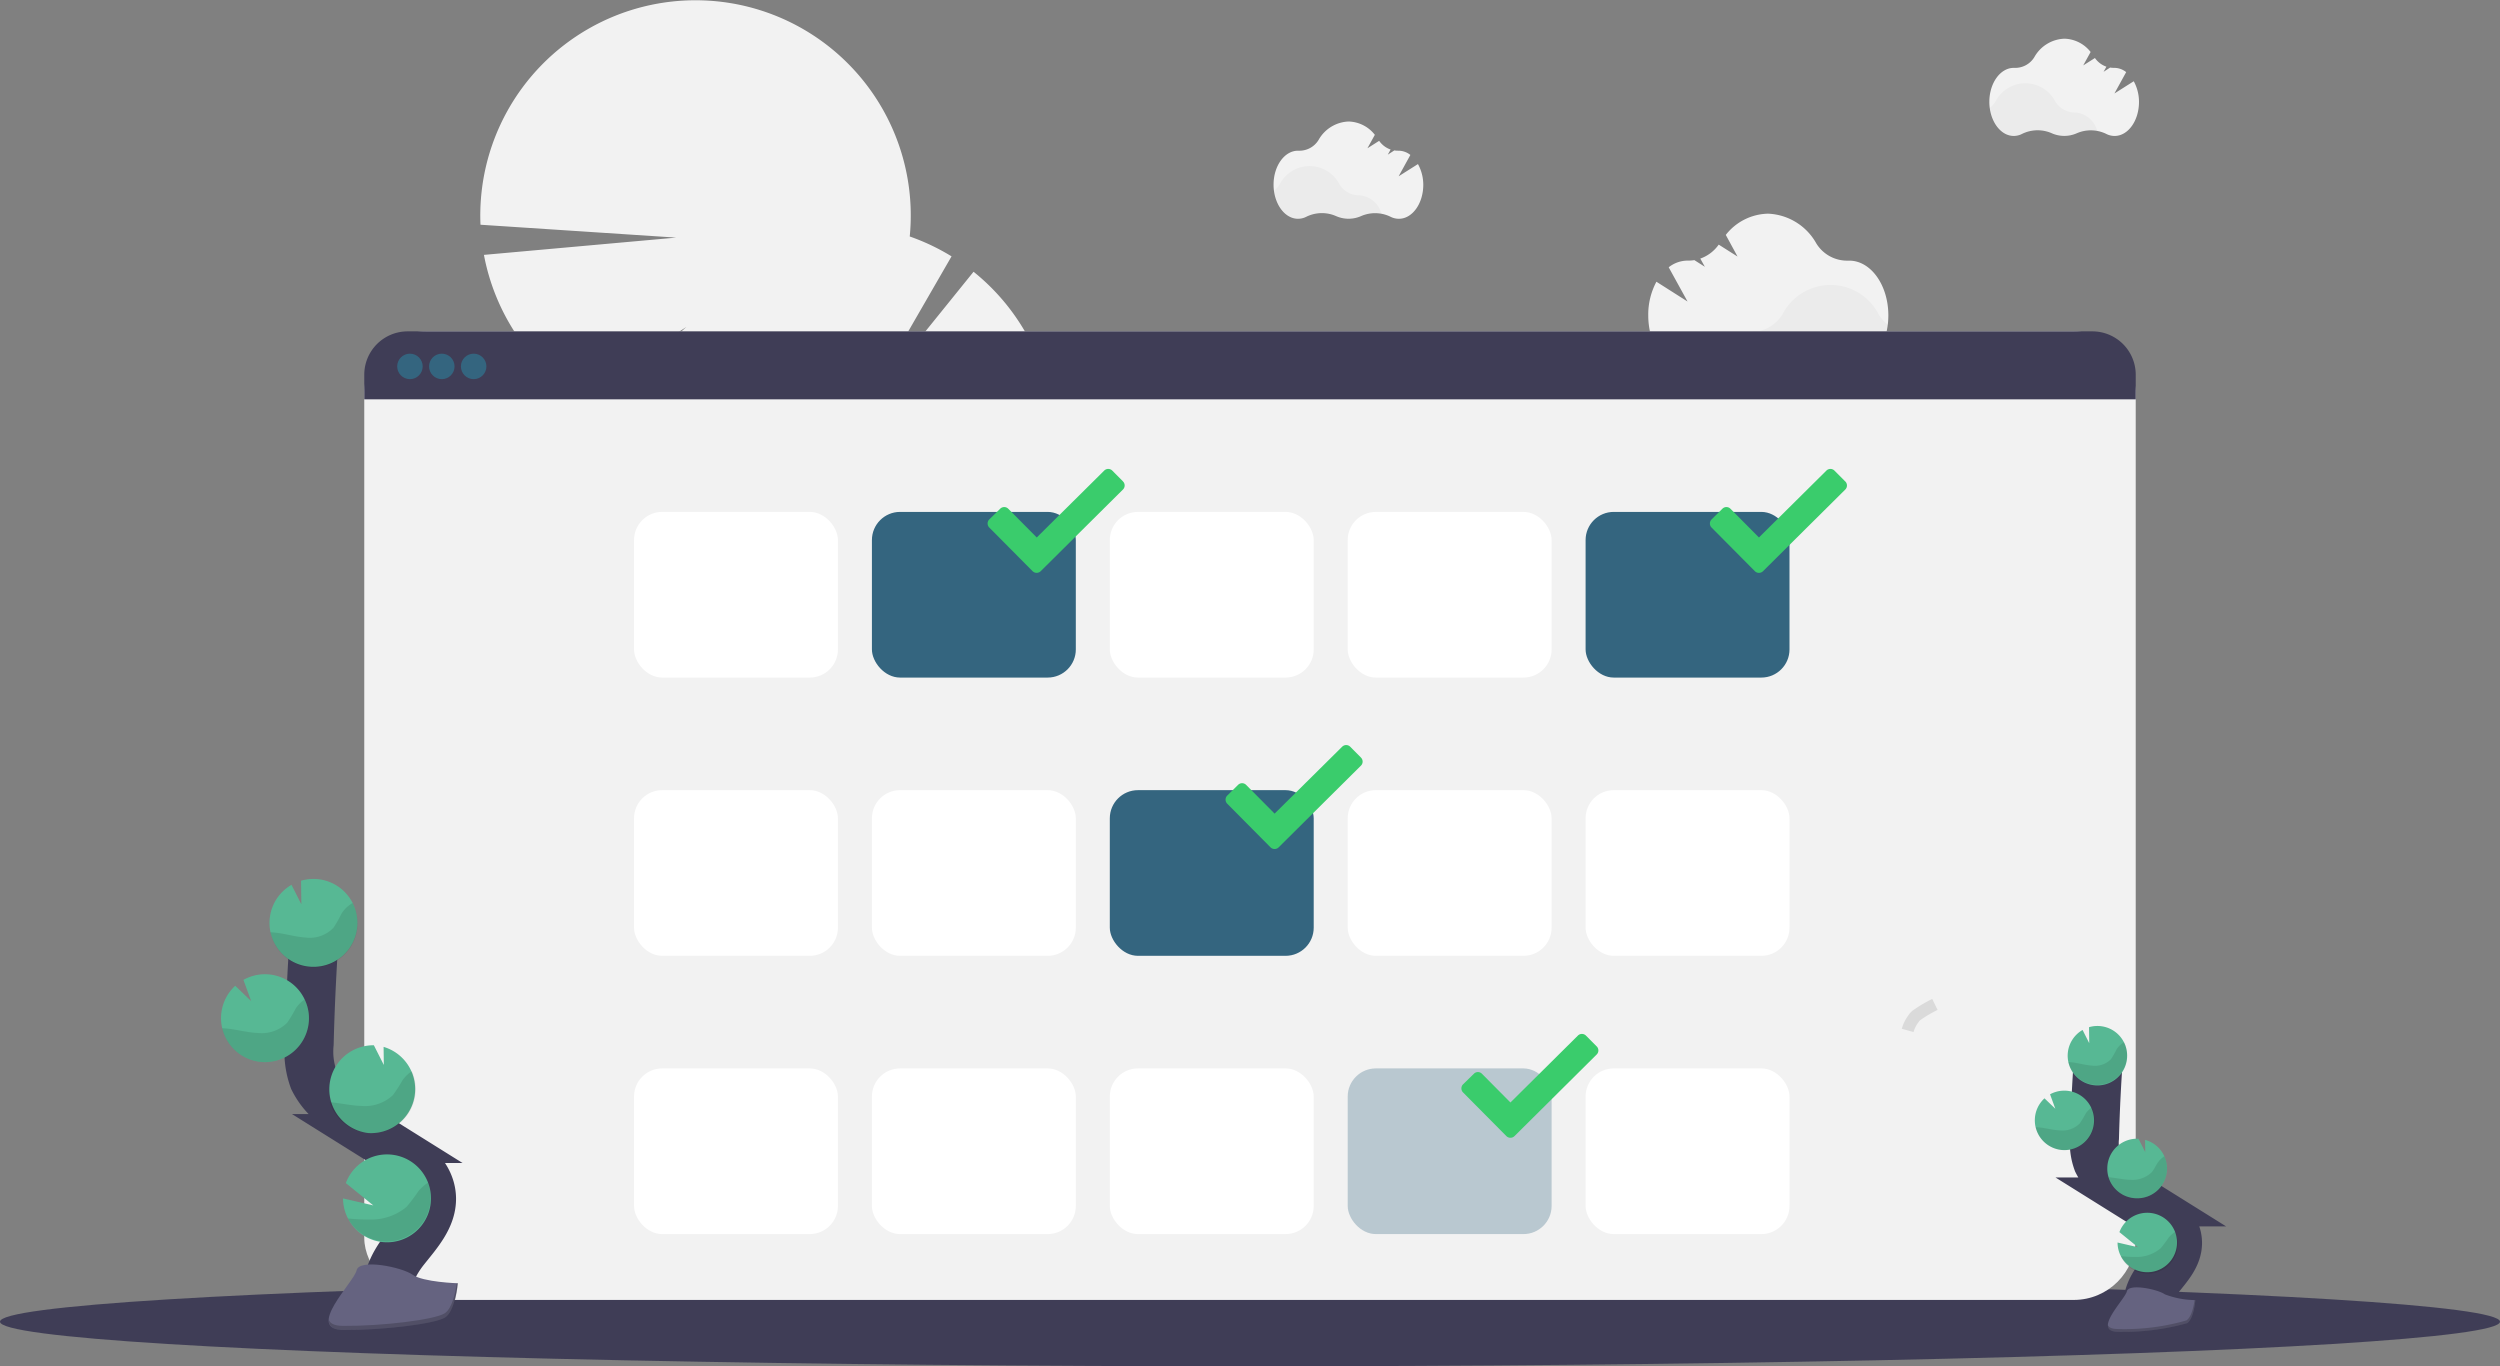 <svg xmlns="http://www.w3.org/2000/svg" width="204.423" height="111.721" viewBox="0 0 204.423 111.721">
  <rect x="0" y="0" width="204.423" height="111.721" fill="#808080" stroke="none"/>
  <g id="_1" data-name="1" transform="translate(-149 -1803.45)">
    <g id="Group_1221" data-name="Group 1221" transform="translate(149 1803.45)">
      <path id="Path_932" data-name="Path 932" d="M457.991,309.877l-8.857,10.971,7.06-12.233a17.682,17.682,0,0,0-3.418-1.625,17.6,17.6,0,1,0-35.1-.961l16,1.053-15.718,1.412a17.632,17.632,0,0,0,7.795,11.576l8.759-5.683-7.285,6.53a17.566,17.566,0,0,0,2.237.962,17.6,17.6,0,0,0,11.713,18.337,17.6,17.6,0,0,0,23.944,18.119,6.036,6.036,0,0,0,.814,1.94,5.783,5.783,0,0,0,2.228,2.065,6.013,6.013,0,0,0,3.163,4.957,6.023,6.023,0,0,0,3.162,4.955,6.022,6.022,0,0,0,3.161,4.959,5.8,5.8,0,0,0,.935,2.89c1.429,2.239,3.975,3.17,5.686,2.084s1.938-3.791.509-6.032a5.814,5.814,0,0,0-2.225-2.069,6.023,6.023,0,0,0-3.168-4.962,6.02,6.02,0,0,0-3.164-4.955,6.013,6.013,0,0,0-3.163-4.956,5.8,5.8,0,0,0-.935-2.89,6.025,6.025,0,0,0-1.39-1.539,17.6,17.6,0,0,0-6.237-29.448,17.614,17.614,0,0,0-6.5-15.458Z" transform="translate(-378.387 -287.653)" fill="#f2f2f2"/>
      <path id="Path_933" data-name="Path 933" d="M522.037,305.314l-1.58,1,.96-1.746a1.561,1.561,0,0,0-.957-.347h-.024a1.91,1.91,0,0,1-.329-.025l-.537.348.231-.419a1.9,1.9,0,0,1-.937-.711l-.959.608.607-1.1a2.809,2.809,0,0,0-2.148-1.088,2.945,2.945,0,0,0-2.46,1.518,1.836,1.836,0,0,1-1.626.869h-.054c-1.1,0-1.994,1.249-1.994,2.778s.893,2.788,1.994,2.788a1.5,1.5,0,0,0,.7-.173,2.873,2.873,0,0,1,2.412-.047,2.525,2.525,0,0,0,2.051,0,2.876,2.876,0,0,1,2.392.047,1.5,1.5,0,0,0,.7.173c1.1,0,1.994-1.247,1.994-2.788A3.516,3.516,0,0,0,522.037,305.314Z" transform="translate(-406.092 -291.898)" fill="#f2f2f2"/>
      <path id="Path_934" data-name="Path 934" d="M519.057,310.949a2.957,2.957,0,0,0-1.707.186,2.52,2.52,0,0,1-2.051,0,2.882,2.882,0,0,0-2.415.047,1.472,1.472,0,0,1-.694.174c-.98,0-1.792-.985-1.963-2.284a1.9,1.9,0,0,0,.49-.521,2.75,2.75,0,0,1,4.906-.017,1.886,1.886,0,0,0,1.626.893h.026A2.022,2.022,0,0,1,519.057,310.949Z" transform="translate(-406.091 -293.454)" opacity="0.03"/>
      <path id="Path_935" data-name="Path 935" d="M605.565,295.648l-1.58,1,.96-1.746a1.562,1.562,0,0,0-.957-.348h-.024a1.844,1.844,0,0,1-.329-.025l-.537.348.231-.418a1.91,1.91,0,0,1-.938-.711l-.959.608.606-1.1a2.806,2.806,0,0,0-2.148-1.087,2.942,2.942,0,0,0-2.459,1.518,1.837,1.837,0,0,1-1.626.868h-.054c-1.1,0-1.994,1.249-1.994,2.779s.893,2.787,1.994,2.787a1.488,1.488,0,0,0,.694-.174,2.877,2.877,0,0,1,2.413-.047,2.52,2.52,0,0,0,2.051,0,2.882,2.882,0,0,1,2.392.047,1.494,1.494,0,0,0,.7.174c1.1,0,1.993-1.247,1.993-2.787A3.514,3.514,0,0,0,605.565,295.648Z" transform="translate(-431.09 -289.005)" fill="#f2f2f2"/>
      <path id="Path_936" data-name="Path 936" d="M602.585,301.283a2.95,2.95,0,0,0-1.707.186,2.52,2.52,0,0,1-2.051,0,2.882,2.882,0,0,0-2.415.047,1.49,1.49,0,0,1-.694.174c-.98,0-1.793-.985-1.963-2.284a1.894,1.894,0,0,0,.49-.521,2.75,2.75,0,0,1,4.906-.018,1.884,1.884,0,0,0,1.626.893h.026A2.024,2.024,0,0,1,602.585,301.283Z" transform="translate(-431.089 -290.56)" opacity="0.03"/>
      <path id="Path_937" data-name="Path 937" d="M554.619,318.151l2.546,1.619-1.542-2.8a2.513,2.513,0,0,1,1.537-.547h.04a2.955,2.955,0,0,0,.521-.039l.86.546-.374-.671a3.093,3.093,0,0,0,1.506-1.143l1.54.976-.962-1.77a4.505,4.505,0,0,1,3.451-1.736,4.736,4.736,0,0,1,3.951,2.432,2.953,2.953,0,0,0,2.605,1.408h.086c1.769,0,3.2,2,3.2,4.478s-1.433,4.479-3.2,4.479a2.4,2.4,0,0,1-1.116-.28,4.617,4.617,0,0,0-3.875-.075,4.041,4.041,0,0,1-3.3,0,4.626,4.626,0,0,0-3.842.075,2.419,2.419,0,0,1-1.1.273c-1.769,0-3.2-2-3.2-4.479A5.691,5.691,0,0,1,554.619,318.151Z" transform="translate(-419.175 -295.114)" fill="#f2f2f2"/>
      <path id="Path_938" data-name="Path 938" d="M561.734,327.2a4.754,4.754,0,0,1,2.745.3,4.041,4.041,0,0,0,3.3,0,4.621,4.621,0,0,1,3.877.075,2.4,2.4,0,0,0,1.115.28c1.572,0,2.878-1.582,3.151-3.67a3.049,3.049,0,0,1-.785-.848,4.419,4.419,0,0,0-7.883-.021,3.028,3.028,0,0,1-2.605,1.433h-.04A3.265,3.265,0,0,0,561.734,327.2Z" transform="translate(-421.506 -297.605)" opacity="0.03"/>
      <ellipse id="Ellipse_2" data-name="Ellipse 2" cx="102.211" cy="3.647" rx="102.211" ry="3.647" transform="translate(0 104.427)" fill="#3f3d56"/>
      <rect id="Rectangle_711" data-name="Rectangle 711" width="144.85" height="79.199" rx="5.061" transform="translate(29.786 27.095)" fill="#f2f2f2"/>
      <path id="Path_939" data-name="Path 939" d="M548.975,329.867v2.011H404.124v-2.011a3.547,3.547,0,0,1,3.547-3.547H545.428A3.547,3.547,0,0,1,548.975,329.867Z" transform="translate(-374.338 -299.225)" fill="#3f3d56"/>
      <circle id="Ellipse_3" data-name="Ellipse 3" cx="1.042" cy="1.042" r="1.042" transform="translate(32.478 28.919)" fill="#34657f"/>
      <circle id="Ellipse_4" data-name="Ellipse 4" cx="1.042" cy="1.042" r="1.042" transform="translate(35.084 28.919)" fill="#34657f"/>
      <circle id="Ellipse_5" data-name="Ellipse 5" cx="1.042" cy="1.042" r="1.042" transform="translate(37.689 28.919)" fill="#34657f"/>
      <path id="Path_940" data-name="Path 940" d="M444.9,380.725" transform="translate(-386.54 -315.507)" fill="none" stroke="#f2f2f2" stroke-miterlimit="10" stroke-width="2"/>
      <path id="Path_941" data-name="Path 941" d="M441.427,380.477" transform="translate(-385.502 -315.432)" fill="none" stroke="#f2f2f2" stroke-miterlimit="10" stroke-width="2"/>
      <rect id="Rectangle_712" data-name="Rectangle 712" width="16.673" height="13.547" rx="2.303" transform="translate(51.844 41.858)" fill="#fff"/>
      <rect id="Rectangle_713" data-name="Rectangle 713" width="16.673" height="13.547" rx="2.303" transform="translate(71.296 41.858)" fill="#34657f"/>
      <rect id="Rectangle_714" data-name="Rectangle 714" width="16.673" height="13.547" rx="2.303" transform="translate(90.748 41.858)" fill="#fff"/>
      <rect id="Rectangle_715" data-name="Rectangle 715" width="16.673" height="13.547" rx="2.303" transform="translate(110.201 41.858)" fill="#fff"/>
      <rect id="Rectangle_716" data-name="Rectangle 716" width="16.673" height="13.547" rx="2.303" transform="translate(129.653 41.858)" fill="#34657f"/>
      <rect id="Rectangle_717" data-name="Rectangle 717" width="16.673" height="13.547" rx="2.303" transform="translate(51.844 64.61)" fill="#fff"/>
      <rect id="Rectangle_718" data-name="Rectangle 718" width="16.673" height="13.547" rx="2.303" transform="translate(71.296 64.61)" fill="#fff"/>
      <rect id="Rectangle_719" data-name="Rectangle 719" width="16.673" height="13.547" rx="2.303" transform="translate(90.748 64.61)" fill="#34657f"/>
      <rect id="Rectangle_720" data-name="Rectangle 720" width="16.673" height="13.547" rx="2.303" transform="translate(110.201 64.61)" fill="#fff"/>
      <rect id="Rectangle_721" data-name="Rectangle 721" width="16.673" height="13.547" rx="2.303" transform="translate(129.653 64.61)" fill="#fff"/>
      <rect id="Rectangle_722" data-name="Rectangle 722" width="16.673" height="13.547" rx="2.303" transform="translate(51.844 87.363)" fill="#fff"/>
      <rect id="Rectangle_723" data-name="Rectangle 723" width="16.673" height="13.547" rx="2.303" transform="translate(71.296 87.363)" fill="#fff"/>
      <rect id="Rectangle_724" data-name="Rectangle 724" width="16.673" height="13.547" rx="2.303" transform="translate(90.748 87.363)" fill="#fff"/>
      <rect id="Rectangle_725" data-name="Rectangle 725" width="16.673" height="13.547" rx="2.303" transform="translate(110.201 87.363)" fill="#34657f" opacity="0.3"/>
      <rect id="Rectangle_726" data-name="Rectangle 726" width="16.673" height="13.547" rx="2.303" transform="translate(129.653 87.363)" fill="#fff"/>
      <path id="Path_942" data-name="Path 942" d="M487.936,343.392l-.879-.884a.466.466,0,0,0-.659,0l0,0-5.516,5.469-2.333-2.352a.463.463,0,0,0-.654,0l0,0L477,346.5a.473.473,0,0,0,0,.664l3.542,3.569a.473.473,0,0,0,.664,0l6.728-6.679a.466.466,0,0,0,0-.659Z" transform="translate(-396.108 -304.028)" fill="#3acc6c"/>
      <path id="Path_943" data-name="Path 943" d="M572.208,343.392l-.879-.884a.466.466,0,0,0-.658,0l0,0-5.516,5.469-2.333-2.352a.462.462,0,0,0-.653,0l0,0-.887.877a.472.472,0,0,0,0,.664l3.542,3.569a.472.472,0,0,0,.664,0l6.728-6.679a.466.466,0,0,0,0-.659Z" transform="translate(-421.328 -304.028)" fill="#3acc6c"/>
      <path id="Path_944" data-name="Path 944" d="M515.7,375.614l-.879-.884a.465.465,0,0,0-.658,0l0,0L508.64,380.2l-2.333-2.352a.462.462,0,0,0-.654,0l0,0-.888.877a.473.473,0,0,0,0,.663l3.541,3.57a.472.472,0,0,0,.664,0l6.728-6.68a.464.464,0,0,0,.005-.658Z" transform="translate(-404.416 -313.671)" fill="#3acc6c"/>
      <path id="Path_945" data-name="Path 945" d="M543.209,409.322l-.879-.884a.465.465,0,0,0-.658,0l0,0-5.516,5.47-2.333-2.352a.462.462,0,0,0-.653,0l0,0-.887.868a.472.472,0,0,0,0,.664l3.541,3.569a.472.472,0,0,0,.664,0l6.728-6.68A.465.465,0,0,0,543.209,409.322Z" transform="translate(-412.649 -323.759)" fill="#3acc6c"/>
      <path id="Path_946" data-name="Path 946" d="M610.593,431.935c-.521-.957.069-2.132.745-2.984s1.5-1.736,1.478-2.829c-.026-1.563-1.685-2.488-3.01-3.316a14.589,14.589,0,0,1-2.7-2.172,3.953,3.953,0,0,1-.83-1.112,4.5,4.5,0,0,1-.25-1.975q.088-3.345.331-6.685" transform="translate(-434.758 -324.526)" fill="none" stroke="#3f3d56" stroke-miterlimit="10" stroke-width="4"/>
      <path id="Path_947" data-name="Path 947" d="M602.9,409.7a2.433,2.433,0,0,1,1.216-2l.545,1.081-.017-1.308a2.431,2.431,0,1,1,.566,4.76A2.431,2.431,0,0,1,602.9,409.7Z" transform="translate(-433.826 -323.481)" fill="#57b894"/>
      <path id="Path_948" data-name="Path 948" d="M608.987,432.718a2.431,2.431,0,1,0-.118-1.963l1.523,1.238-1.676-.388A2.429,2.429,0,0,0,608.987,432.718Z" transform="translate(-435.566 -330.005)" fill="#57b894"/>
      <path id="Path_949" data-name="Path 949" d="M609.845,425.4a2.431,2.431,0,0,0,.764-4.774l.014,1-.552-1.092h0a2.433,2.433,0,0,0-2.548,2.31v.01a2.406,2.406,0,0,0,.1.832A2.432,2.432,0,0,0,609.845,425.4Z" transform="translate(-435.208 -327.42)" fill="#57b894"/>
      <path id="Path_950" data-name="Path 950" d="M601.388,419.783a2.431,2.431,0,1,0-1.079-4.562l.431,1.181-.886-.851a2.435,2.435,0,0,0-.787,1.683,2.434,2.434,0,0,0,2.321,2.549Z" transform="translate(-432.678 -325.741)" fill="#57b894"/>
      <path id="Path_951" data-name="Path 951" d="M603.254,410.916c.563.06,1.11.236,1.674.27a1.819,1.819,0,0,0,1.542-.538,7.457,7.457,0,0,0,.45-.794,1.737,1.737,0,0,1,.615-.578,2.432,2.432,0,1,1-4.557,1.619C603.07,410.9,603.163,410.905,603.254,410.916Z" transform="translate(-433.849 -324.051)" opacity="0.1"/>
      <path id="Path_952" data-name="Path 952" d="M601.418,420.376a2.432,2.432,0,0,0,2.319-3.474,1.792,1.792,0,0,0-.49.49,7.936,7.936,0,0,1-.483.806,1.994,1.994,0,0,1-1.617.566c-.589-.026-1.157-.194-1.737-.248-.081,0-.163-.012-.247-.014A2.432,2.432,0,0,0,601.418,420.376Z" transform="translate(-432.707 -326.333)" opacity="0.1"/>
      <path id="Path_953" data-name="Path 953" d="M609.892,426.012a2.431,2.431,0,0,0,2.338-3.431,1.991,1.991,0,0,0-.521.495c-.189.268-.308.575-.521.821a2.259,2.259,0,0,1-1.725.607c-.622-.014-1.186-.162-1.785-.209A2.432,2.432,0,0,0,609.892,426.012Z" transform="translate(-435.255 -328.033)" opacity="0.1"/>
      <path id="Path_954" data-name="Path 954" d="M609.1,433.384a2.434,2.434,0,1,0,4.444-1.989h0a2.347,2.347,0,0,0-.535.477,10.447,10.447,0,0,1-.653.868,3.036,3.036,0,0,1-2.02.711A10.408,10.408,0,0,1,609.1,433.384Z" transform="translate(-435.682 -330.671)" opacity="0.1"/>
      <path id="Path_955" data-name="Path 955" d="M614.737,438.917a7.06,7.06,0,0,1-2.5-.472c-.58-.413-2.953-.905-3.1-.243s-2.892,3.3-.721,3.31a18.78,18.78,0,0,0,5.628-.7C614.617,440.47,614.737,438.917,614.737,438.917Z" transform="translate(-435.225 -332.611)" fill="#656380"/>
      <path id="Path_956" data-name="Path 956" d="M608.375,441.724a18.269,18.269,0,0,0,5.625-.7c.441-.269.617-1.231.676-1.676h.064s-.122,1.553-.7,1.911a18.306,18.306,0,0,1-5.627.694c-.627,0-.842-.228-.83-.558C607.67,441.6,607.907,441.715,608.375,441.724Z" transform="translate(-435.228 -333.052)" opacity="0.2"/>
      <path id="Path_957" data-name="Path 957" d="M404.416,426.446c-.762-1.41.1-3.14,1.1-4.4s2.206-2.567,2.182-4.169c-.039-2.3-2.484-3.664-4.44-4.887a21.675,21.675,0,0,1-3.984-3.2,5.874,5.874,0,0,1-1.216-1.64,6.651,6.651,0,0,1-.366-2.914q.125-4.932.486-9.856" transform="translate(-372.408 -319.892)" fill="none" stroke="#3f3d56" stroke-miterlimit="10" stroke-width="4"/>
      <path id="Path_958" data-name="Path 958" d="M393.07,393.651a3.59,3.59,0,0,1,1.795-2.952l.806,1.592-.025-1.928a3.594,3.594,0,1,1-2.576,3.281Z" transform="translate(-371.029 -318.347)" fill="#57b894"/>
      <path id="Path_959" data-name="Path 959" d="M402.049,427.6a3.593,3.593,0,1,0-.174-2.894l2.244,1.825-2.473-.571A3.574,3.574,0,0,0,402.049,427.6Z" transform="translate(-373.596 -327.967)" fill="#57b894"/>
      <path id="Path_960" data-name="Path 960" d="M403.266,416.807a3.6,3.6,0,0,0,1.139-7.051l.019,1.479-.814-1.61H403.6a3.6,3.6,0,0,0-.447,7.176Z" transform="translate(-373.039 -324.154)" fill="#57b894"/>
      <path id="Path_961" data-name="Path 961" d="M390.836,408.521a3.6,3.6,0,0,0,3.758-3.424,3.543,3.543,0,0,0-.348-1.7,3.589,3.589,0,0,0-4.777-1.718c-.078.037-.155.076-.23.118l.633,1.737-1.305-1.254a3.6,3.6,0,0,0,2.258,6.241Z" transform="translate(-369.334 -321.674)" fill="#57b894"/>
      <path id="Path_962" data-name="Path 962" d="M393.59,395.452c.828.092,1.636.348,2.468.4a2.674,2.674,0,0,0,2.273-.8,11.167,11.167,0,0,0,.666-1.169,2.567,2.567,0,0,1,.9-.853,3.6,3.6,0,1,1-6.72,2.387C393.317,395.428,393.454,395.438,393.59,395.452Z" transform="translate(-371.063 -319.191)" opacity="0.1"/>
      <path id="Path_963" data-name="Path 963" d="M390.876,409.4a3.6,3.6,0,0,0,3.758-3.424,3.543,3.543,0,0,0-.348-1.7,2.686,2.686,0,0,0-.722.722,11.365,11.365,0,0,1-.712,1.188,2.95,2.95,0,0,1-2.383.834c-.867-.034-1.706-.284-2.569-.364-.12-.01-.242-.02-.363-.023A3.594,3.594,0,0,0,390.876,409.4Z" transform="translate(-369.374 -322.554)" opacity="0.1"/>
      <path id="Path_964" data-name="Path 964" d="M403.358,417.715a3.594,3.594,0,0,0,3.448-5.061,2.888,2.888,0,0,0-.759.732,12.7,12.7,0,0,1-.782,1.216,3.33,3.33,0,0,1-2.544.893c-.889-.021-1.747-.238-2.631-.306A3.6,3.6,0,0,0,403.358,417.715Z" transform="translate(-373.13 -325.062)" opacity="0.1"/>
      <path id="Path_965" data-name="Path 965" d="M402.221,428.583a3.6,3.6,0,0,0,6.552-2.934,3.626,3.626,0,0,0-.79.7,15.4,15.4,0,0,1-.962,1.278,4.49,4.49,0,0,1-2.977,1.042A15.53,15.53,0,0,1,402.221,428.583Z" transform="translate(-373.768 -328.951)" opacity="0.1"/>
      <path id="Path_966" data-name="Path 966" d="M410.522,436.744s-2.836-.087-3.692-.7-4.363-1.336-4.575-.359-4.264,4.863-1.061,4.882,7.442-.5,8.295-1.019S410.522,436.744,410.522,436.744Z" transform="translate(-373.094 -331.813)" fill="#656380"/>
      <path id="Path_967" data-name="Path 967" d="M401.147,440.882c3.2.026,7.442-.5,8.295-1.017.65-.4.91-1.817,1-2.471h.1s-.174,2.287-1.034,2.806-5.092,1.042-8.295,1.02c-.924,0-1.244-.337-1.226-.823C400.1,440.693,400.451,440.877,401.147,440.882Z" transform="translate(-373.097 -332.466)" opacity="0.2"/>
      <path id="Path_968" data-name="Path 968" d="M586.453,404.861a10.8,10.8,0,0,0-1.434.841,1.146,1.146,0,0,0-.189.155,1.286,1.286,0,0,0-.116.153,2.858,2.858,0,0,0-.49.976" transform="translate(-428.236 -322.73)" fill="none" stroke="#000" stroke-miterlimit="10" stroke-width="1" opacity="0.1"/>
    </g>
  </g>
</svg>
